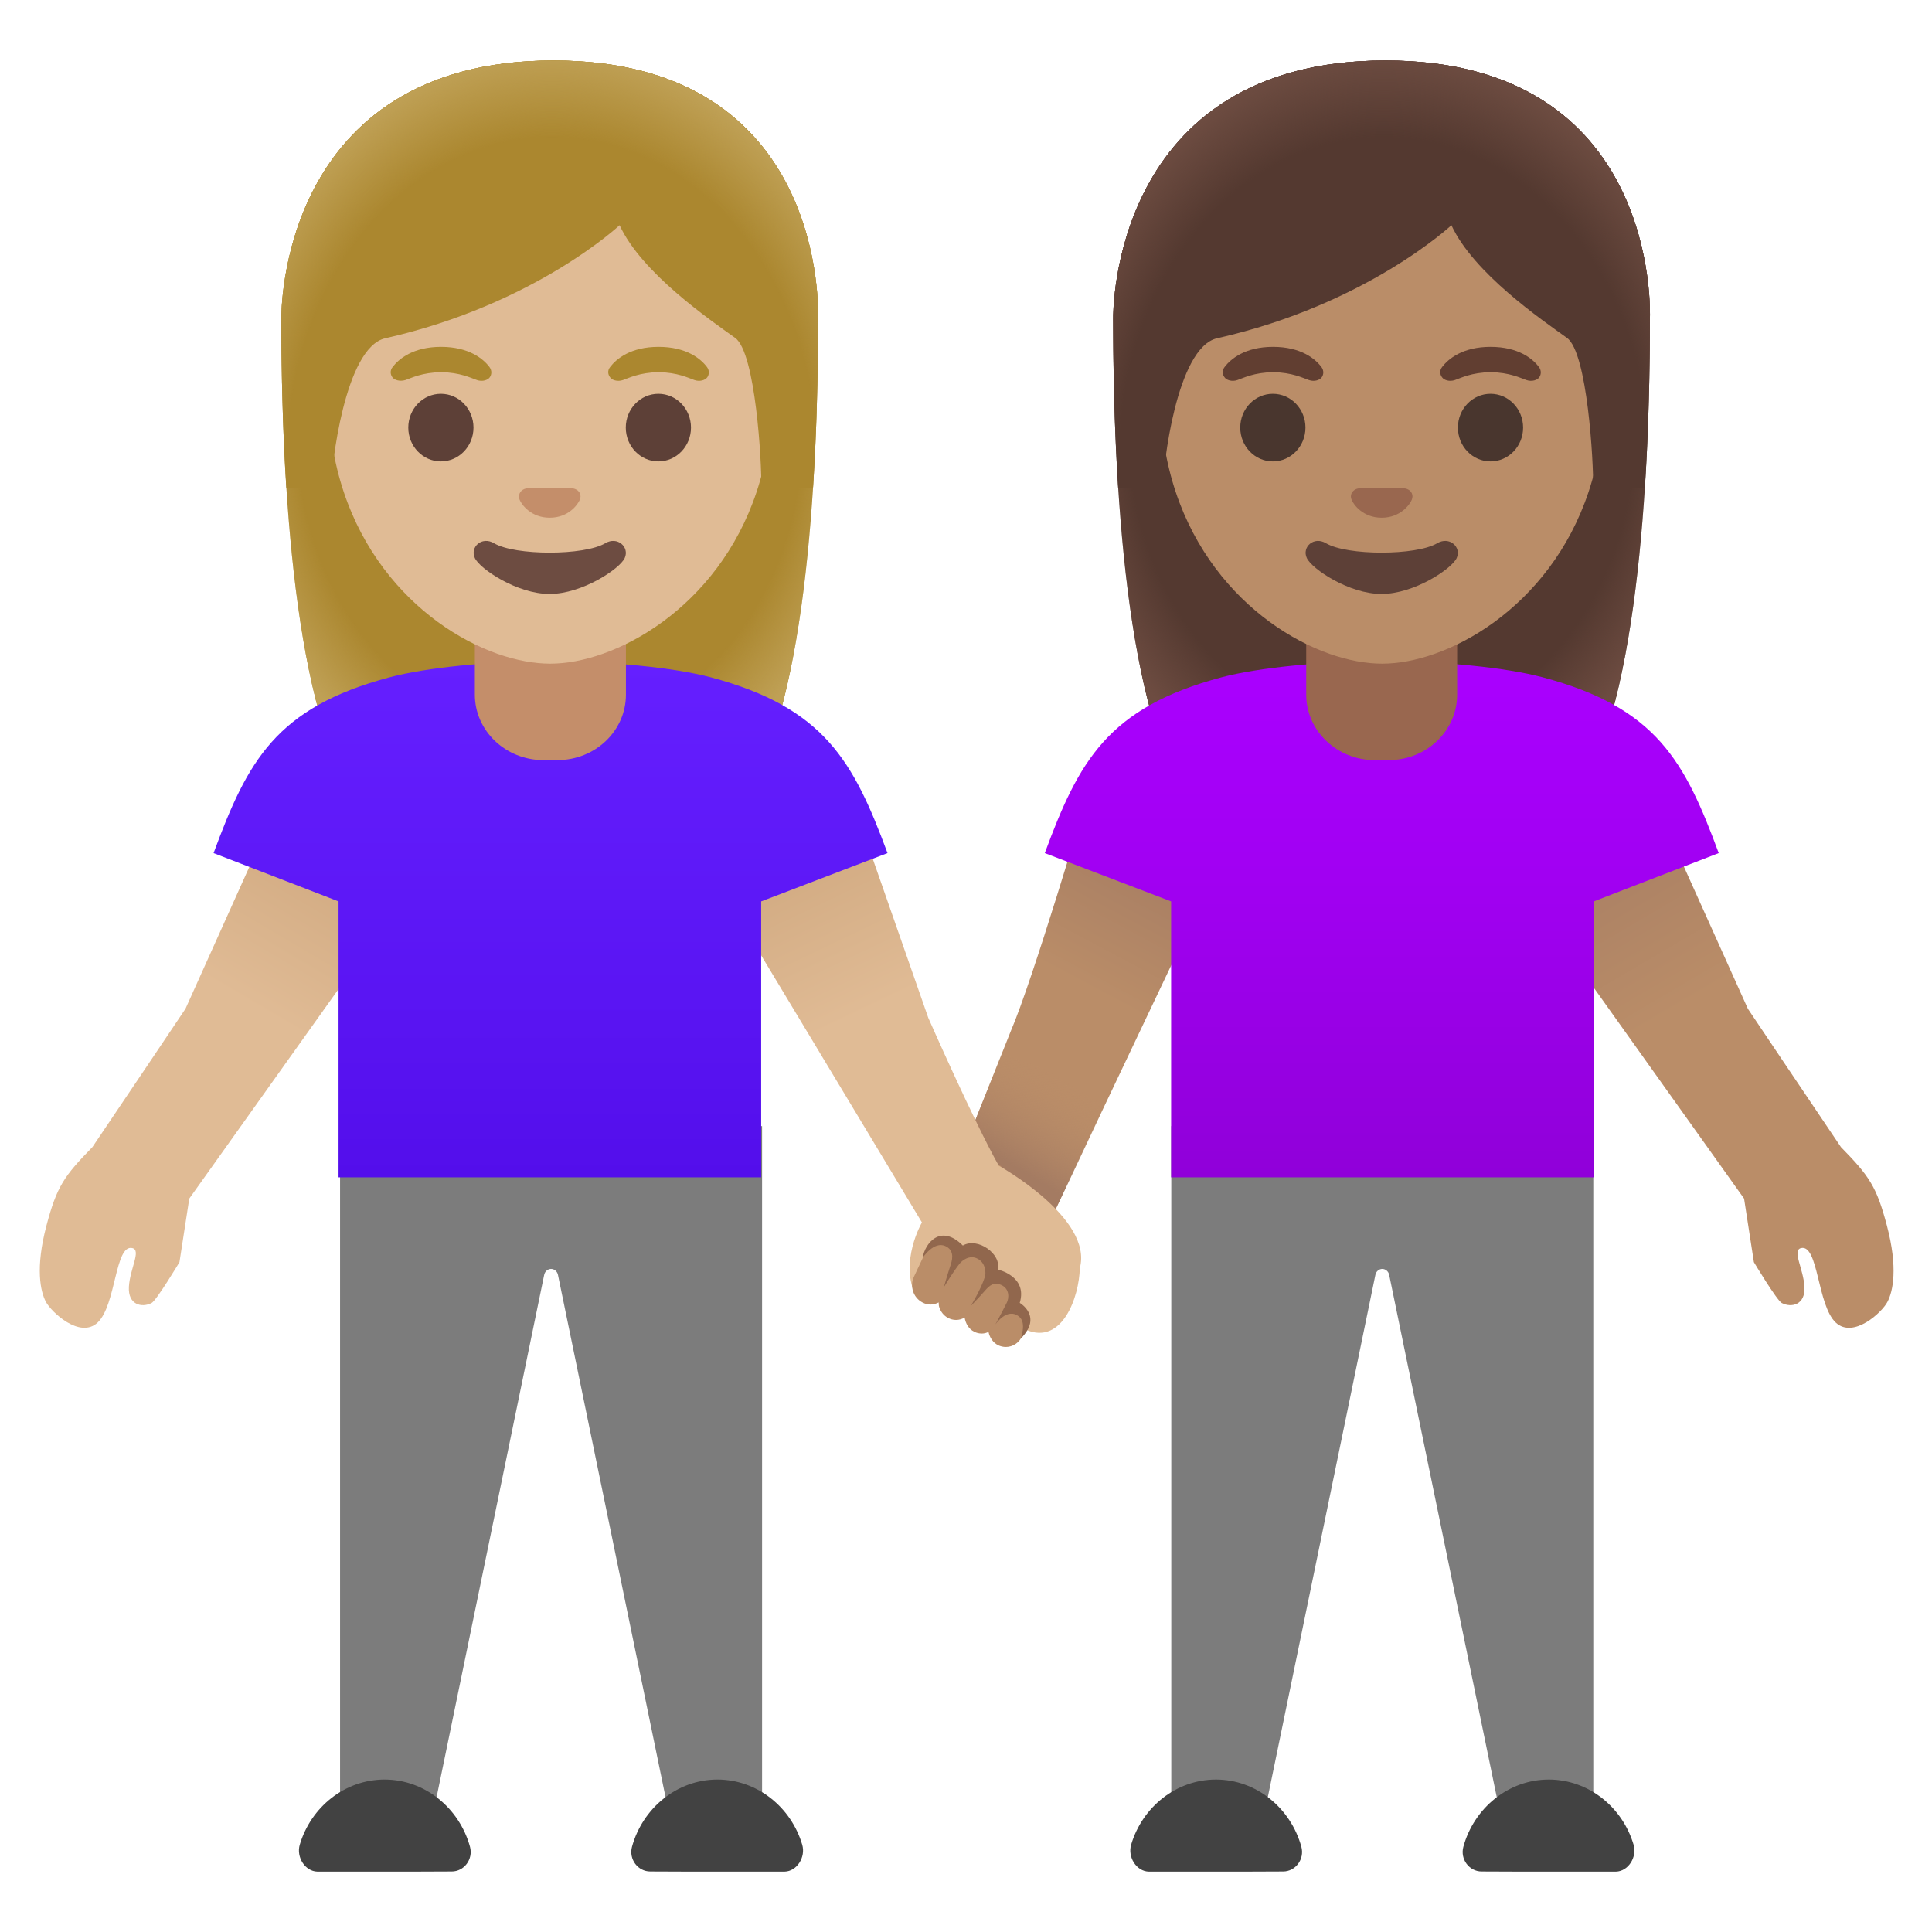<svg enable-background="new 0 0 128 128" version="1.1" viewBox="0 0 128 128" xmlns="http://www.w3.org/2000/svg"><path d="m105.56 74.61v48.08h-5.65l-7.87-38.21c-0.04-0.24-0.24-0.41-0.46-0.41s-0.42 0.17-0.46 0.41l-7.87 38.21h-5.65v-48.08h27.96z" fill="#7C7C7C"/><g fill="#424242"><path d="m102.61 124h4.45c0.82-0.02 1.41-0.96 1.17-1.78-0.74-2.5-2.99-4.32-5.62-4.32-2.68 0-4.96 1.9-5.66 4.46-0.22 0.82 0.39 1.63 1.21 1.63 0 0.01 4.45 0.01 4.45 0.01z"/><path d="m80.56 124h-4.45c-0.82-0.02-1.41-0.96-1.17-1.78 0.74-2.5 2.99-4.32 5.62-4.32 2.68 0 4.96 1.9 5.66 4.46 0.22 0.82-0.39 1.63-1.21 1.63 0 0.01-4.45 0.01-4.45 0.01z"/></g><linearGradient id="k" x1="48.373" x2="65.03" y1="71.256" y2="49.223" gradientTransform="matrix(-.988 .157 -.157 -.988 135.91 118.19)" gradientUnits="userSpaceOnUse"><stop stop-color="#A47B62" offset="0"/><stop stop-color="#BA8D68" offset=".405"/></linearGradient><path d="m71.96 53s-3.53 11.93-5 15.33l-4.39 11.02c-0.7 1.55-0.08 3.58 1.39 4.43 1.69 0.97 4.14 0.24 4.95-1.53l12.54-26.41-1.01-3.46-8.48 0.62z" fill="url(#k)"/><linearGradient id="j" x1="23.735" x2="4.276" y1="74.508" y2="41.407" gradientTransform="matrix(-1 0 0 -1 127.46 128)" gradientUnits="userSpaceOnUse"><stop stop-color="#A47B62" offset="0"/><stop stop-color="#BA8D68" offset=".399"/></linearGradient><path d="m100.1 54.1 9.7-0.6s4.5 10 6 13.33c0 0 4.24 6.32 6.17 9.17 1.88 1.92 2.36 2.62 3.04 5.19 0.75 2.83 0.4 4.38 0.04 5.06-0.35 0.69-2.25 2.46-3.42 1.38-1.24-1.15-1.15-5.22-2.31-4.94-0.6 0.15 0.16 1.36 0.23 2.56s-0.85 1.41-1.5 1.08c-0.33-0.17-1.85-2.71-1.85-2.71l-0.65-4.21-15.13-21.23-0.32-4.08z" fill="url(#j)"/><path d="m91.79 4.01c-18.18 0-18.04 16.81-18.04 17.08 0 10.89 0.83 26.27 5.19 32.32 1.73 2.4 5.07 2.53 5.07 2.53l7.52-0.01 7.52 0.01s3.34-0.13 5.07-2.53c4.36-6.05 5.19-21.43 5.19-32.32 0.01-0.27 0.66-17.08-17.52-17.08z" fill="#543930"/><radialGradient id="e" cx="91.541" cy="99.357" r="21.072" gradientTransform="matrix(1 0 0 -1.19 0 146.89)" gradientUnits="userSpaceOnUse"><stop stop-color="#6D4C41" stop-opacity="0" offset=".794"/><stop stop-color="#6D4C41" offset="1"/></radialGradient><path d="m91.79 4.01c-18.18 0-18.04 16.81-18.04 17.08 0 10.89 0.83 26.27 5.19 32.32 1.73 2.4 5.07 2.53 5.07 2.53l7.52-0.01 7.52 0.01s3.34-0.13 5.07-2.53c4.36-6.05 5.19-21.43 5.19-32.32 0.01-0.27 0.66-17.08-17.52-17.08z" fill="url(#e)"/><linearGradient id="i" x1="35.917" x2="35.917" y1="84.186" y2="50" gradientTransform="matrix(-1 0 0 -1 127.46 128)" gradientUnits="userSpaceOnUse"><stop stop-color="#a0f" offset="0"/><stop stop-color="#A100F2" offset=".419"/><stop stop-color="#9000D9" offset="1"/></linearGradient><path d="m80.94 44.87c2.42-0.64 6.65-1.06 10.65-1.06 4-0.01 8.19 0.42 10.61 1.06 7.55 2.01 9.42 5.56 11.67 11.65l-8.28 3.2v18.28h-28v-18.28l-8.37-3.2c2.25-6.09 4.17-9.64 11.72-11.65z" fill="url(#i)"/><path d="m91.54 40.72h-5v5.3c0 2.4 2.04 4.34 4.54 4.34h0.92c2.51 0 4.54-1.94 4.54-4.34v-5.3h-5z" fill="#99674F"/><path d="m91.57 8.39c7.63 0 14.69 5.67 14.69 17.7 0 9.66-5.98 15.38-11.19 17.22-1.24 0.44-2.44 0.66-3.5 0.66s-2.25-0.22-3.48-0.65c-5.21-1.83-11.21-7.55-11.21-17.23 0-12.03 7.06-17.7 14.69-17.7z" fill="#BA8D68"/><path d="m87.85 35.99c1.4 0.83 5.97 0.83 7.37 0 0.8-0.48 1.62 0.25 1.29 0.98-0.33 0.72-2.82 2.38-4.98 2.38s-4.62-1.66-4.95-2.38c-0.34-0.73 0.47-1.46 1.27-0.98z" fill="#5D4037"/><path d="m89.85 32.4c0.05-0.02 0.09-0.03 0.14-0.04h3.1c0.05 0.01 0.1 0.02 0.14 0.04 0.28 0.11 0.44 0.4 0.3 0.72-0.13 0.31-0.75 1.18-1.99 1.18s-1.86-0.87-1.99-1.18c-0.14-0.31 0.02-0.6 0.3-0.72z" fill="#99674F"/><g fill="#49362E"><ellipse cx="98.75" cy="28.33" rx="2.16" ry="2.24"/><ellipse cx="84.33" cy="28.33" rx="2.16" ry="2.24"/></g><g fill="#613E31"><path d="m95.54 24.32c0.41-0.54 1.36-1.34 3.21-1.34s2.8 0.79 3.21 1.34c0.18 0.24 0.14 0.52 0.01 0.69-0.12 0.16-0.46 0.3-0.84 0.17s-1.13-0.51-2.37-0.52c-1.25 0.01-1.99 0.39-2.37 0.52s-0.73-0.01-0.84-0.17c-0.15-0.18-0.19-0.45-0.01-0.69z"/><path d="m81.13 24.32c0.41-0.54 1.36-1.34 3.21-1.34s2.8 0.79 3.21 1.34c0.18 0.24 0.14 0.52 0.01 0.69-0.12 0.16-0.46 0.3-0.84 0.17s-1.13-0.51-2.37-0.52c-1.25 0.01-1.99 0.39-2.37 0.52s-0.73-0.01-0.84-0.17c-0.15-0.18-0.19-0.45-0.01-0.69z"/></g><linearGradient id="a" x1="66.865" x2="70.29" y1="50.923" y2="56.52" gradientTransform="matrix(1 0 0 -1 0 128)" gradientUnits="userSpaceOnUse"><stop stop-color="#A47B62" offset="0"/><stop stop-color="#BA8D68" stop-opacity="0" offset="1"/></linearGradient><polygon points="66.37 69.83 64.59 74.29 66.03 77.05 69.94 80.12 73.61 72.38" fill="url(#a)"/><path d="m91.79 4.01c-18.18 0-18.04 16.81-18.04 17.08 0 3.44 0.08 7.33 0.33 11.23l2.98-0.01c-0.03-1.29 0.88-9.3 3.58-9.9 9.91-2.23 15.52-7.49 15.52-7.49 1.46 3.18 6.02 6.29 7.66 7.47 1.35 0.97 1.76 8.22 1.73 9.92h3.42c0-0.02 0.01-0.05 0.01-0.07 0.25-3.88 0.33-7.74 0.33-11.16 0.01-0.26 0.66-17.07-17.52-17.07z" fill="#543930"/><radialGradient id="d" cx="91.688" cy="97.573" r="22.073" gradientTransform="matrix(1 0 0 -1.214 0 148.83)" gradientUnits="userSpaceOnUse"><stop stop-color="#6D4C41" stop-opacity="0" offset=".794"/><stop stop-color="#6D4C41" offset="1"/></radialGradient><path d="m91.79 4.01c-18.18 0-18.04 16.81-18.04 17.08 0 3.44 0.08 7.33 0.33 11.23l2.98-0.01c-0.03-1.29 0.88-9.3 3.58-9.9 9.91-2.23 15.52-7.49 15.52-7.49 1.46 3.18 6.02 6.29 7.66 7.47 1.35 0.97 1.76 8.22 1.73 9.92h3.42c0-0.02 0.01-0.05 0.01-0.07 0.25-3.88 0.33-7.74 0.33-11.16 0.01-0.26 0.66-17.07-17.52-17.07z" fill="url(#d)"/><path d="m22.53 74.61v48.08h5.65l7.87-38.21c0.04-0.24 0.24-0.41 0.46-0.41s0.42 0.17 0.46 0.41l7.87 38.21h5.65v-48.08h-27.96z" fill="#7C7C7C"/><g fill="#424242"><path d="m25.48 124h-4.45c-0.82-0.02-1.41-0.96-1.17-1.78 0.74-2.5 2.99-4.32 5.62-4.32 2.68 0 4.96 1.9 5.66 4.46 0.22 0.82-0.39 1.63-1.21 1.63 0 0.01-4.45 0.01-4.45 0.01z"/><path d="m47.53 124h4.45c0.82-0.02 1.41-0.96 1.17-1.78-0.74-2.5-2.99-4.32-5.62-4.32-2.68 0-4.96 1.9-5.66 4.46-0.22 0.82 0.39 1.63 1.21 1.63 0 0.01 4.45 0.01 4.45 0.01z"/></g><linearGradient id="h" x1="65.262" x2="45.803" y1="74.508" y2="41.406" gradientTransform="matrix(1 0 0 -1 -40.898 128)" gradientUnits="userSpaceOnUse"><stop stop-color="#CCA47A" offset="0"/><stop stop-color="#E0BB95" offset=".397"/></linearGradient><path d="m27.99 54.1-9.7-0.6s-4.5 10-6 13.33c0 0-4.24 6.32-6.17 9.17-1.88 1.92-2.36 2.62-3.04 5.19-0.75 2.83-0.4 4.38-0.04 5.06s2.25 2.46 3.42 1.38c1.24-1.15 1.15-5.22 2.31-4.94 0.6 0.15-0.16 1.36-0.23 2.56s0.85 1.41 1.5 1.08c0.33-0.17 1.85-2.71 1.85-2.71l0.65-4.21 15.13-21.24 0.32-4.07z" fill="url(#h)"/><linearGradient id="g" x1="143.19" x2="123.59" y1="53.383" y2="86.725" gradientTransform="matrix(-.996 -.087 -.087 .996 198.38 12.152)" gradientUnits="userSpaceOnUse"><stop stop-color="#CCA47A" offset="0"/><stop stop-color="#E0BB95" offset=".401"/></linearGradient><path d="m46.93 57.48 14.15 23.51s-1.53 2.62-0.39 4.91c1.6 1.15 2.32-2.27 2.94-2.36 1.19-0.18 3.08 4.56 4.34 4.56 2.41 1.04 3.53-2.18 3.57-4.08 0.91-3.31-5.37-6.79-5.37-6.79-1.68-3-4.67-9.8-4.67-9.8-1.21-3.45-4.82-13.8-4.82-13.8l-9.71-0.25-0.04 4.1z" fill="url(#g)"/><path d="m36.67 4.01c-18.18 0-18.03 16.81-18.03 17.08 0 10.89 0.83 26.27 5.19 32.32 1.73 2.4 5.07 2.53 5.07 2.53l7.52-0.01 7.52 0.01s3.34-0.13 5.07-2.53c4.36-6.05 5.19-21.43 5.19-32.32 0-0.27 0.65-17.08-17.53-17.08z" fill="#AB872F"/><radialGradient id="c" cx="36.418" cy="99.357" r="21.072" gradientTransform="matrix(1 0 0 -1.19 0 146.89)" gradientUnits="userSpaceOnUse"><stop stop-color="#BFA055" stop-opacity="0" offset=".794"/><stop stop-color="#BFA055" offset="1"/></radialGradient><path d="m36.67 4.01c-18.18 0-18.03 16.81-18.03 17.08 0 10.89 0.83 26.27 5.19 32.32 1.73 2.4 5.07 2.53 5.07 2.53l7.52-0.01 7.52 0.01s3.34-0.13 5.07-2.53c4.36-6.05 5.19-21.43 5.19-32.32 0-0.27 0.65-17.08-17.53-17.08z" fill="url(#c)"/><linearGradient id="f" x1="77.364" x2="77.364" y1="84.186" y2="50" gradientTransform="matrix(1 0 0 -1 -40.898 128)" gradientUnits="userSpaceOnUse"><stop stop-color="#651FFF" offset="0"/><stop stop-color="#5914F2" offset=".705"/><stop stop-color="#530EEB" offset="1"/></linearGradient><path d="m47.08 44.87c-2.42-0.64-6.65-1.06-10.65-1.06-4-0.01-8.19 0.42-10.61 1.06-7.55 2.01-9.42 5.56-11.67 11.65l8.28 3.2v18.28h28v-18.28l8.37-3.2c-2.26-6.09-4.18-9.64-11.72-11.65z" fill="url(#f)"/><path d="m36.47 40.72h5v5.3c0 2.4-2.03 4.34-4.55 4.34h-0.91c-2.51 0-4.55-1.94-4.55-4.34v-5.3h5.01z" fill="#C48E6A"/><path d="m36.45 8.39c7.63 0 14.69 5.67 14.69 17.7 0 9.66-5.98 15.38-11.19 17.22-1.24 0.44-2.44 0.66-3.5 0.66s-2.25-0.22-3.48-0.65c-5.21-1.83-11.21-7.55-11.21-17.23 0-12.03 7.06-17.7 14.69-17.7z" fill="#E0BB95"/><path d="m32.73 35.99c1.4 0.83 5.97 0.83 7.37 0 0.8-0.48 1.62 0.25 1.29 0.98-0.33 0.72-2.82 2.38-4.98 2.38s-4.62-1.66-4.95-2.38c-0.34-0.73 0.47-1.46 1.27-0.98z" fill="#6D4C41"/><path d="m34.73 32.4c0.05-0.02 0.09-0.03 0.14-0.04h3.1c0.05 0.01 0.1 0.02 0.14 0.04 0.28 0.11 0.44 0.4 0.3 0.72s-0.75 1.18-1.99 1.18-1.86-0.87-1.99-1.18 0.02-0.6 0.3-0.72z" fill="#C48E6A"/><g fill="#5D4037"><ellipse cx="43.62" cy="28.33" rx="2.16" ry="2.24"/><ellipse cx="29.21" cy="28.33" rx="2.16" ry="2.24"/></g><g fill="#AB872F"><path d="m40.42 24.32c0.41-0.54 1.36-1.34 3.21-1.34s2.8 0.79 3.21 1.34c0.18 0.24 0.14 0.52 0.01 0.69-0.12 0.16-0.46 0.3-0.84 0.17s-1.13-0.51-2.37-0.52c-1.25 0.01-1.99 0.39-2.37 0.52s-0.73-0.01-0.84-0.17c-0.15-0.18-0.2-0.45-0.01-0.69z"/><path d="m26.01 24.32c0.41-0.54 1.36-1.34 3.21-1.34 1.84 0 2.8 0.79 3.21 1.34 0.18 0.24 0.14 0.52 0.01 0.69-0.12 0.16-0.46 0.3-0.84 0.17s-1.13-0.51-2.37-0.52c-1.25 0.01-1.99 0.39-2.37 0.52-0.4 0.12-0.75-0.02-0.86-0.18-0.13-0.17-0.18-0.44 0.01-0.68z"/></g><path d="m36.67 4.01c-18.18 0-18.03 16.81-18.03 17.08 0 3.44 0.08 7.33 0.33 11.23l2.98-0.01c-0.02-1.29 0.88-9.3 3.58-9.9 9.91-2.23 15.52-7.49 15.52-7.49 1.46 3.18 6.02 6.29 7.66 7.47 1.35 0.97 1.76 8.22 1.73 9.92h3.42c0-0.02 0.01-0.05 0.01-0.07 0.25-3.88 0.33-7.74 0.33-11.16 0-0.26 0.65-17.07-17.53-17.07z" fill="#AB872F"/><radialGradient id="b" cx="36.566" cy="97.573" r="22.073" gradientTransform="matrix(1 0 0 -1.214 0 148.83)" gradientUnits="userSpaceOnUse"><stop stop-color="#BFA055" stop-opacity="0" offset=".794"/><stop stop-color="#BFA055" offset="1"/></radialGradient><path d="m36.67 4.01c-18.18 0-18.03 16.81-18.03 17.08 0 3.44 0.08 7.33 0.33 11.23l2.98-0.01c-0.02-1.29 0.88-9.3 3.58-9.9 9.91-2.23 15.52-7.49 15.52-7.49 1.46 3.18 6.02 6.29 7.66 7.47 1.35 0.97 1.76 8.22 1.73 9.92h3.42c0-0.02 0.01-0.05 0.01-0.07 0.25-3.88 0.33-7.74 0.33-11.16 0-0.26 0.65-17.07-17.53-17.07z" fill="url(#b)"/><path d="m67.34 86.4c-0.16-0.07-0.32-0.11-0.5-0.11-0.04 0-0.07 0.01-0.11 0.02l0.05-0.1c0.28-0.62 0.04-1.36-0.55-1.66-0.16-0.08-0.33-0.12-0.51-0.12-0.07 0-0.14 0.02-0.21 0.03 0.25-0.6 0.03-1.31-0.53-1.61-0.17-0.09-0.35-0.14-0.54-0.14-0.26 0-0.51 0.1-0.71 0.26-0.07-0.37-0.29-0.72-0.66-0.91-0.17-0.09-0.35-0.13-0.53-0.13-0.46 0-0.87 0.27-1.07 0.7l-0.92 1.96c-0.29 0.62-0.05 1.39 0.58 1.71 0.17 0.09 0.35 0.13 0.54 0.13s0.36-0.06 0.52-0.14c0.01 0.1 0 0.2 0.03 0.29 0.1 0.32 0.3 0.58 0.58 0.73 0.17 0.09 0.35 0.14 0.54 0.14 0.21 0 0.4-0.06 0.57-0.16 0.06 0.39 0.27 0.76 0.63 0.94 0.16 0.08 0.33 0.12 0.51 0.12 0.16 0 0.31-0.04 0.44-0.11 0.08 0.38 0.3 0.72 0.65 0.89 0.16 0.07 0.32 0.11 0.5 0.11 0.47 0 0.9-0.29 1.09-0.74l0.18-0.42c0.3-0.63 0.03-1.39-0.57-1.68z" fill="#BA8D68"/><path d="m67.56 86.32c0.54-1.78-1.46-2.21-1.46-2.21 0.28-1.01-1.32-2.17-2.31-1.59-1.48-1.48-2.52-0.13-2.66 0.81 0 0 0.74-1.13 1.51-0.77 0.52 0.24 0.51 0.74 0.35 1.22-0.25 0.75-0.46 1.51-0.46 1.51s0.56-0.95 1.04-1.56c0.16-0.21 0.67-0.63 1.21-0.33 0.54 0.29 0.55 0.96 0.47 1.2-0.26 0.82-0.93 1.92-0.93 1.92s0.5-0.51 0.92-0.99c0.33-0.38 0.61-0.62 1.11-0.39 0.54 0.25 0.51 0.86 0.35 1.17-0.33 0.66-0.76 1.45-0.76 1.45s0.78-1.19 1.59-0.52c0.51 0.43 0.06 1.48 0.12 1.42 1.44-1.46-0.09-2.34-0.09-2.34z" fill="#91674D"/></svg>

